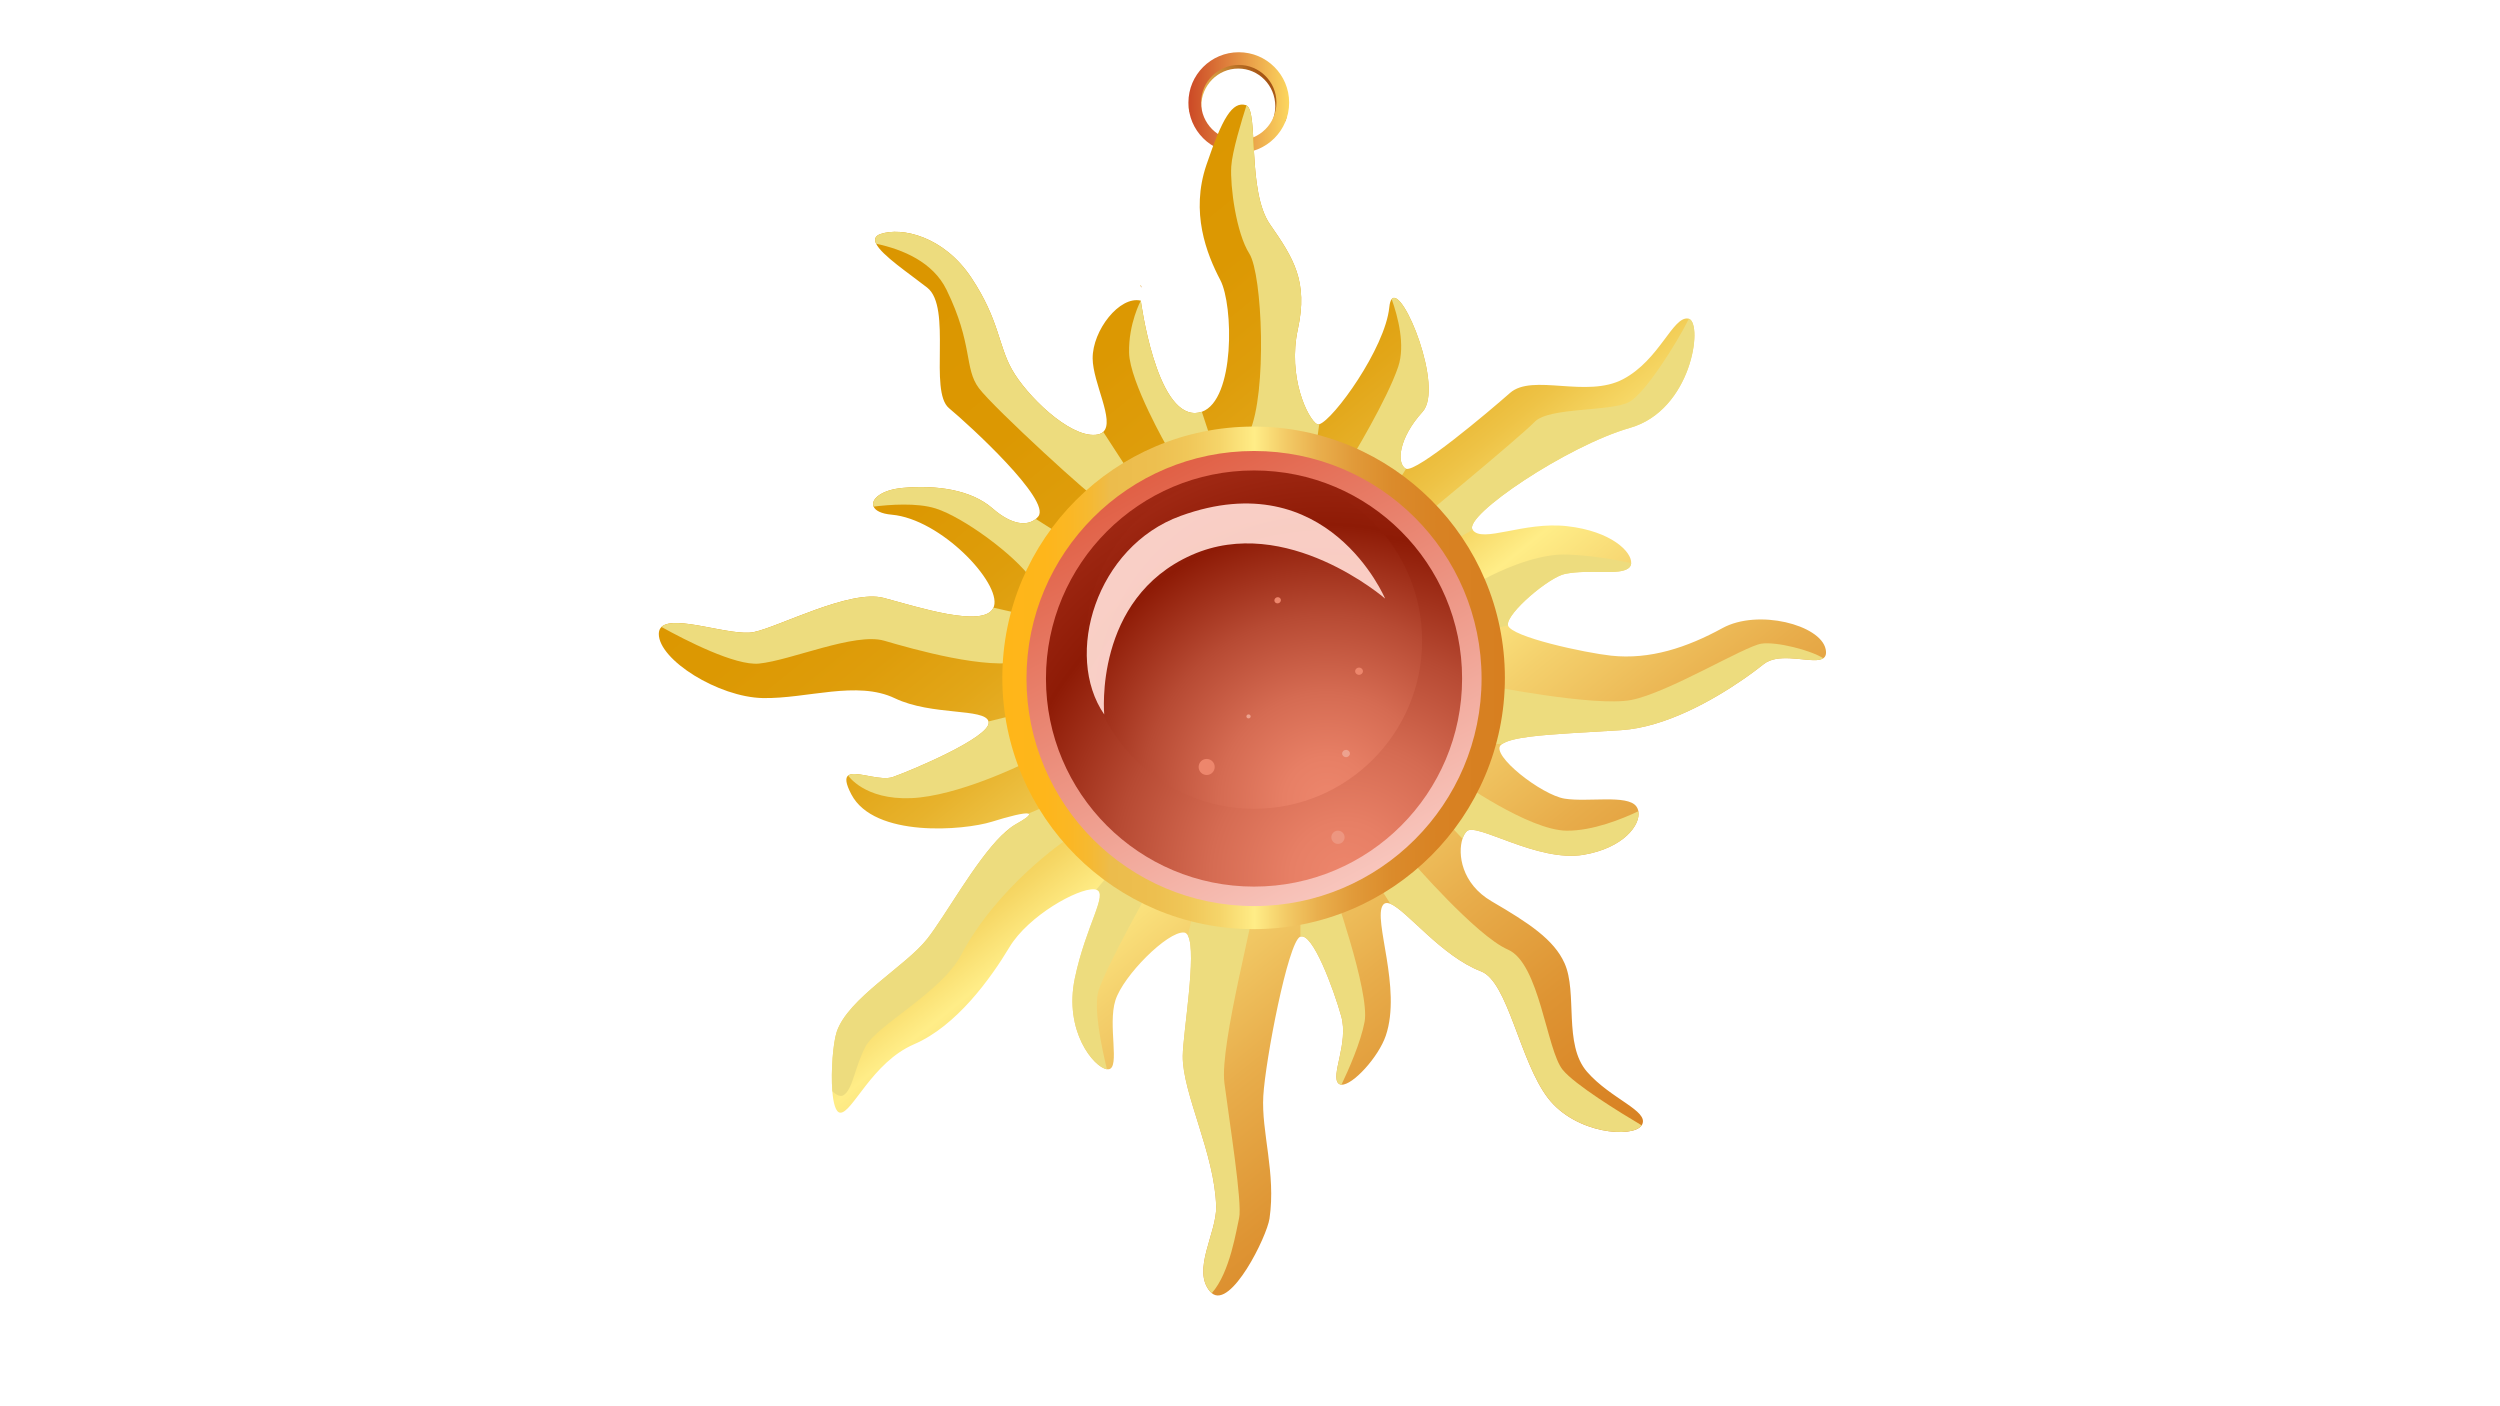 <?xml version="1.0" encoding="utf-8"?>
<!-- Generator: Adobe Illustrator 25.2.1, SVG Export Plug-In . SVG Version: 6.00 Build 0)  -->
<svg version="1.1" id="Layer_1" xmlns="http://www.w3.org/2000/svg" xmlns:xlink="http://www.w3.org/1999/xlink" x="0px" y="0px"
	 viewBox="0 0 1366 768" style="enable-background:new 0 0 1366 768;" xml:space="preserve">
<style type="text/css">
	.st0{fill:url(#SVGID_1_);}
	.st1{fill:url(#SVGID_2_);}
	.st2{fill:url(#SVGID_3_);}
	.st3{fill:#EDDC7E;}
	.st4{fill:url(#SVGID_4_);}
	.st5{fill:#FF2333;}
	.st6{fill:url(#SVGID_5_);}
	.st7{fill:url(#SVGID_6_);}
	.st8{fill:url(#SVGID_7_);}
	.st9{filter:url(#Adobe_OpacityMaskFilter);}
	.st10{filter:url(#Adobe_OpacityMaskFilter_1_);}
	.st11{mask:url(#SVGID_8_);fill:url(#SVGID_9_);}
	.st12{opacity:0.94;fill:url(#SVGID_10_);}
	.st13{fill:#ED866C;}
	.st14{fill:#ED9680;}
	.st15{fill:#EDA28F;}
	.st16{fill:url(#SVGID_11_);}
</style>
<g>
	<linearGradient id="SVGID_1_" gradientUnits="userSpaceOnUse" x1="709.62" y1="28.681" x2="656.247" y2="71.096">
		<stop  offset="0.215" style="stop-color:#8F3400"/>
		<stop  offset="0.375" style="stop-color:#AC5E1A"/>
		<stop  offset="0.575" style="stop-color:#CB8B36"/>
		<stop  offset="0.752" style="stop-color:#E1AC4A"/>
		<stop  offset="0.9" style="stop-color:#EFC057"/>
		<stop  offset="1" style="stop-color:#F4C75B"/>
	</linearGradient>
	<path class="st0" d="M656.72,61.83c-0.22-1.23-0.35-2.5-0.35-3.79c0-11.37,9.05-20.58,20.22-20.58s20.22,9.22,20.22,20.58
		c0,2.64-0.49,5.17-1.39,7.49l6.99,0.67c0.78-2.58,1.21-5.32,1.21-8.16c0-15.2-12.1-27.52-27.03-27.52
		c-14.93,0-27.03,12.32-27.03,27.52c0,1.06,0.06,2.1,0.18,3.12L656.72,61.83z"/>
	<linearGradient id="SVGID_2_" gradientUnits="userSpaceOnUse" x1="649.356" y1="56.06" x2="704.391" y2="56.06">
		<stop  offset="2.700000e-07" style="stop-color:#CC4926"/>
		<stop  offset="1" style="stop-color:#FCD75F"/>
	</linearGradient>
	<path class="st1" d="M676.87,28.54c-15.2,0-27.52,12.32-27.52,27.52s12.32,27.52,27.52,27.52c15.2,0,27.52-12.32,27.52-27.52
		S692.07,28.54,676.87,28.54z M676.87,76.64c-11.37,0-20.58-9.22-20.58-20.58c0-11.37,9.22-20.58,20.58-20.58
		c11.37,0,20.58,9.22,20.58,20.58C697.46,67.43,688.24,76.64,676.87,76.64z"/>
	<linearGradient id="SVGID_3_" gradientUnits="userSpaceOnUse" x1="502.126" y1="156.716" x2="900.424" y2="651.524">
		<stop  offset="7.000000e-08" style="stop-color:#DB9600"/>
		<stop  offset="0.147" style="stop-color:#DC9802"/>
		<stop  offset="0.23" style="stop-color:#DE9D0B"/>
		<stop  offset="0.298" style="stop-color:#E2A618"/>
		<stop  offset="0.356" style="stop-color:#E7B22C"/>
		<stop  offset="0.41" style="stop-color:#EEC346"/>
		<stop  offset="0.458" style="stop-color:#F6D765"/>
		<stop  offset="0.501" style="stop-color:#FFED87"/>
		<stop  offset="0.585" style="stop-color:#F4D06C"/>
		<stop  offset="0.704" style="stop-color:#E8AD4B"/>
		<stop  offset="0.816" style="stop-color:#DE9433"/>
		<stop  offset="0.918" style="stop-color:#D98425"/>
		<stop  offset="1" style="stop-color:#D77F20"/>
	</linearGradient>
	<path class="st2" d="M996.25,359.68c-0.9,0.61-2.18,0.9-3.72,1h-0.02c-7.51,0.43-21.31-3.8-28.85,2.23
		c-2.69,2.15-6.7,5.2-11.68,8.61c-15.99,10.99-41.96,25.85-66.1,27.43c-19.25,1.26-37.26,1.97-49.73,3.55h-0.02
		c-7.53,0.96-13.04,2.25-15.58,4.17h-0.02c-0.17,0.12-0.32,0.25-0.46,0.38c-5.79,5.44,22.23,27.33,34.89,29.34
		c12.65,2.01,34.14-2.35,39.07,4.15c0.6,0.78,0.99,1.7,1.17,2.72c1.38,7.42-8.11,20.11-30.02,23.81
		c-24.9,4.2-58.3-17.75-63.63-12.96c-0.98,0.88-1.83,2.33-2.44,4.18c-2.7,8.25-0.65,24.54,15.97,34.22
		c20.35,11.86,34.02,20.88,39.8,33.82c7.23,16.15-0.76,44.33,12.28,59.3c13.05,14.96,33.91,21.3,30.1,28.85
		c-0.07,0.14-0.15,0.28-0.25,0.41c-4.76,7.07-36.01,4.77-51.15-14.86c-15.43-19.99-21.84-63.65-36.59-69.28
		c-21.59-8.24-40.62-33.33-49.57-36.91c-1.77-0.71-3.15-0.58-4.07,0.71c-5.56,7.77,10.4,45.39,1.57,71.33
		c-4.02,11.82-18.18,27.2-24.22,26.8c-0.61-0.04-1.14-0.24-1.57-0.62c-4.64-4.17,5.61-21.96,1.44-36.82
		c-4.12-14.73-15.66-45.98-22.31-43.44c-0.06,0.02-0.12,0.04-0.18,0.07c-6.62,3.17-18.93,67.31-20.09,86.96
		c-1.16,19.64,7,42.22,3.4,66.96c-1.44,9.89-21.04,49.61-31.56,40.79c-0.28-0.23-0.55-0.5-0.82-0.8
		c-10.29-11.76,3.57-31.98,3.22-46.5c-0.69-28.73-18.49-62.05-18.26-82.3c0.14-12.62,7.75-56.23,2.89-65.66
		c-0.56-1.09-1.29-1.73-2.22-1.8c-8.94-0.69-33.19,23.53-37.46,37.06c-4.27,13.52,2.7,36.9-3.7,37.68
		c-0.28,0.03-0.59,0.03-0.92-0.02c-7.08-1.02-23.62-20.78-17.54-49.75c6.09-29.01,18.47-46.34,11.7-48.4
		c-0.3-0.09-0.65-0.15-1.04-0.18c-8.95-0.68-36.08,14.43-46.4,31.64c-10.32,17.21-29.05,43.13-52.08,53.01
		c-23.03,9.89-33.83,37.8-40.38,37.41c-2.47-0.15-3.78-5.12-4.31-11.75c-0.87-11,0.45-26.57,2.36-32.32
		c6.14-18.47,37.75-35.93,49.52-50.95c9.94-12.69,26.09-42.17,40.61-56.46c1.5-1.47,2.97-2.79,4.43-3.89
		c1.13-0.89,2.26-1.64,3.36-2.26c2.36-1.32,4.08-2.39,5.25-3.23c0.04-0.04,0.08-0.07,0.13-0.09c1.94-1.42,2.28-2.2,1.44-2.47
		c-1.99-0.66-10.64,1.53-19.84,4.41c-15.37,4.82-64.37,8.94-76.87-14.9c-3.16-6.04-3.35-9.01-1.77-10.31l0.02-0.01
		c0.41-0.34,0.96-0.57,1.61-0.68l0.07-0.02c5.14-0.97,16.46,3.73,22.79,1.5c10.2-3.6,52.71-21.5,52.31-29.73
		c-0.01-0.22-0.04-0.42-0.1-0.62c-1.89-7.36-31.01-3.02-51.16-12.66c-20.71-9.9-48,0.34-72.12-0.11
		c-24.24-0.46-56.91-20.87-56.86-35.07c0.01-1.64,0.52-2.88,1.45-3.78c7.08-6.94,38.2,5.34,50.44,2.8
		c13.84-2.86,52.7-23.53,71.02-18.66c17.92,4.75,54.8,16.82,59.94,5.32c0.13-0.26,0.23-0.53,0.31-0.82
		c3.75-12.86-29.01-47.61-55.91-49.99c-5.75-0.51-8.95-2.27-9.88-4.41c-1.72-3.95,4.25-9.19,16.01-10.23
		c18.13-1.61,37.12,0.86,49.02,11.24c10.74,9.36,19,9.56,23.59,5.73c0.5-0.41,0.95-0.87,1.36-1.37c7.19-8.79-37.6-49.89-48.78-59.17
		c-11.17-9.28,1.81-55.11-11.91-65.86c-9.95-7.8-24.8-17.66-27.9-23.97v-0.01c-1.17-2.4-0.65-4.27,2.47-5.33
		c11.36-3.85,34.41,1.03,49.61,24.01s14.58,36.62,22.12,50.05c7.83,13.96,30.99,36.89,45.62,35.7c1.91-0.15,3.29-0.72,4.26-1.63
		c6.45-5.96-5.7-26.79-5.78-40.14c-0.1-15.36,14.75-34.3,26.31-31.57c0,0,8.14,62.25,29.91,61.39c1.21-0.05,2.36-0.27,3.44-0.66
		c18.23-6.47,17.27-58.28,10.12-71.92c-7.58-14.44-16.4-37.01-7.64-62.9c8.77-25.89,14.19-34.82,21.53-32.76
		c0.13,0.04,0.25,0.09,0.37,0.16c6.73,3.47,0.2,46.82,12.86,65.02c12.89,18.54,20.92,31.15,15.23,57.26
		c-5.7,26.11,5.4,48.99,10.46,51.92c0.31,0.18,0.72,0.19,1.21,0.03c7.64-2.25,36.03-41.45,38.29-63.93c0.22-2.21,0.67-3.65,1.3-4.42
		c6.08-7.63,28.7,48.52,16.87,61.55c-13.04,14.36-14.32,28.11-9.24,31.04c0.07,0.04,0.14,0.07,0.23,0.1
		c5.94,1.92,44.7-30.8,56.81-41.45c12.28-10.8,41.75,3.06,61.74-7.5c20-10.55,27.14-34.47,35.58-33.13c0.14,0.02,0.28,0.06,0.41,0.1
		c7.82,2.85,1.54,49.99-32.17,59.61c-34.28,9.77-91.1,48-86.04,55.66c0.02,0.03,0.05,0.07,0.07,0.1c5.2,7.45,27.89-4.72,51.57-2.04
		c24.39,2.75,35.41,14.16,35.03,20.19c-0.07,1.13-0.54,2.06-1.38,2.72c-5.4,4.2-20.72,0.44-34.68,3.16
		c-8.77,1.71-32.07,21.49-31.29,27.9c0.01,0.06,0.02,0.13,0.04,0.19c1.56,6.38,42.41,15.1,56.37,16.6
		c21.18,2.29,41.43-4.44,60.83-15.07c19.39-10.62,53.57-1.77,56.36,11.49C998.08,357.26,997.54,358.81,996.25,359.68z"/>
	<path class="st3" d="M586.37,436.11c-2.04,1.14-3.83,22.73-3.83,22.73s-37.53,25.27-57.44,63.06
		c-10.6,20.12-45.96,38.3-52.09,49.79c-6.13,11.49-6.97,23.76-12.25,26.81c-1.4,0.81-3.67,0-5.97-2.28
		c-0.87-11,0.45-26.57,2.36-32.32c6.14-18.47,37.75-35.93,49.52-50.95c9.94-12.69,26.09-42.17,40.61-56.46
		c2.1-1.52,3.5-2.81,4.43-3.89c1.13-0.89,2.26-1.64,3.36-2.26c2.36-1.32,4.08-2.39,5.25-3.23c0.04-0.04,0.08-0.07,0.13-0.09
		c1.94-1.42,2.28-2.2,1.44-2.47C575.66,438.64,600.58,428.2,586.37,436.11z"/>
	<path class="st3" d="M559.05,417.39c0,0-35.74,17.7-61.27,18.72c-25.53,1.03-34.37-12.36-34.37-12.36l0.02-0.01l1.61-0.68
		l0.07-0.02c5.14-0.97,16.46,3.73,22.79,1.5c10.2-3.6,52.71-21.5,52.31-29.73c-0.01-0.22-0.04-0.42-0.1-0.62l11.11-2.74
		L559.05,417.39z"/>
	<path class="st3" d="M559.05,361.22c-19.4,5.11-59.91-6.47-75.91-11.13c-16-4.66-51.07,10.79-68.43,12.49
		c-12.93,1.27-40.21-12.76-53.29-20.01c7.08-6.94,38.2,5.34,50.44,2.8c13.84-2.86,52.7-23.53,71.02-18.66
		c17.92,4.75,54.8,16.82,59.94,5.32l28.15,6.38C570.97,338.41,578.46,356.11,559.05,361.22z"/>
	<path class="st3" d="M584.25,306.07c0,0-11.24,23.83-20.43,10.55c-9.19-13.27-37.45-34.04-52.59-38.8
		c-10.24-3.23-25.26-2.09-33.89-1.01c-1.72-3.95,4.25-9.19,16.01-10.23c18.13-1.61,37.12,0.86,49.02,11.24
		c10.74,9.36,19,9.56,23.59,5.73l13.52,8.56L584.25,306.07z"/>
	<path class="st3" d="M616.93,257.73c0,0-15.66,13.96-16.68,15.32c-1.03,1.36-57.2-50.04-65.37-60.94
		c-8.17-10.89-3.06-23.83-17.7-53.78c-7.42-15.2-23.96-22.07-38.45-25.15v-0.01c-1.17-2.4-0.65-4.27,2.47-5.33
		c11.36-3.85,34.41,1.03,49.61,24.01s14.58,36.62,22.12,50.05c7.83,13.96,30.99,36.89,45.62,35.7c1.91-0.15,3.29-0.72,4.26-1.63
		L616.93,257.73z"/>
	<path class="st3" d="M662.2,241.73l-24.17,3.06c0,0-20.76-36.08-21.1-52.07c-0.34-15.98,6.41-28.46,6.41-28.46
		s8.14,62.25,29.91,61.39c1.21-0.05,2.36-0.27,3.44-0.66L662.2,241.73z"/>
	<path class="st3" d="M720.83,231.8l-2.12,15.04l-36.08-10.56c9.83-21.46,7.15-86.46,0-97.7c-7.15-11.23-10.56-36.76-9.87-47.66
		c0.5-8.05,5.66-25.05,8.31-33.35c6.73,3.47,0.2,46.82,12.86,65.02c12.89,18.54,20.92,31.15,15.23,57.26
		c-5.7,26.11,5.4,48.99,10.46,51.92C719.93,231.95,720.34,231.96,720.83,231.8z"/>
	<path class="st3" d="M777.29,225c-13.04,14.36-14.32,28.11-9.24,31.04c0.07,0.04,0.14,0.07,0.23,0.1l-7.35,11.8l-22.81-17.02
		c0,0,19.74-32.34,25.87-50.57c3.94-11.72-0.15-27.28-3.57-36.9C766.5,155.82,789.12,211.97,777.29,225z"/>
	<path class="st3" d="M891.28,307.68c-0.07,1.13-0.54,2.06-1.38,2.72c-5.4,4.2-20.72,0.44-34.68,3.16
		c-8.77,1.71-32.07,21.49-31.29,27.9c0.01,0.06,0.02,0.13,0.04,0.19l-14.02,3.57l-10.03-22.49c0,0,31.81-20.74,56.67-19.72
		C869.85,303.55,882.43,305.75,891.28,307.68z"/>
	<path class="st3" d="M890.65,233.77c-34.28,9.77-91.1,48-86.04,55.66c0.02,0.03,0.05,0.07,0.07,0.1l-24.35,13.44l-8.85-15.48
		c0,0,59.23-48.82,67.06-56.99c7.83-8.17,41.88-5.45,51.75-10.9c8.53-4.7,25.46-31.28,32.53-45.44
		C930.64,177.01,924.36,224.15,890.65,233.77z"/>
	<path class="st3" d="M996.25,359.68c-0.9,0.61-2.18,0.9-3.72,1h-0.02c-7.51,0.43-21.31-3.8-28.85,2.23
		c-2.69,2.15-6.7,5.2-11.68,8.61c-15.99,10.99-41.96,25.85-66.1,27.43c-19.25,1.26-37.26,1.97-49.73,3.55h-0.02
		c-7.53,0.96-13.04,2.25-15.58,4.17h-0.02l-18.75-1.53l8.85-30.98c0,0,60.59,12.21,80.68,8.31c20.08-3.89,61.96-29.42,71.15-30.78
		C970.85,350.45,989.81,355.44,996.25,359.68z"/>
	<path class="st3" d="M865.18,467.07c-24.9,4.2-58.3-17.75-63.63-12.96c-0.98,0.88-1.83,2.33-2.44,4.18l-20.92-22.12l18.34-10
		c0,0,38.61,27.44,59.37,27.71c14.32,0.19,30.58-6.47,39.3-10.62C896.58,450.68,887.09,463.37,865.18,467.07z"/>
	<path class="st3" d="M897.01,614.89c-4.76,7.07-36.01,4.77-51.15-14.86c-15.43-19.99-21.84-63.65-36.59-69.28
		c-21.59-8.24-40.62-33.33-49.57-36.91l-8.31-13.01l19.07-11.35c0,0,36.08,41.87,53.44,49.36c17.37,7.49,21.11,54.81,29.96,65.7
		C860.44,592.64,884.9,607.7,897.01,614.89z"/>
	<path class="st3" d="M604.84,584.24c-7.08-1.02-23.62-20.78-17.54-49.75c6.09-29.01,18.47-46.34,11.7-48.4l12.66-15.07l17.52,13.09
		c0,0-24.85,43.92-28.93,57.2C597.38,550.63,601.9,572.22,604.84,584.24z"/>
	<path class="st3" d="M745.61,558.33c-2.11,11.22-8.71,26.12-12.63,34.35c-0.61-0.04-1.14-0.24-1.57-0.62
		c-4.64-4.17,5.61-21.96,1.44-36.82c-4.12-14.73-15.66-45.98-22.31-43.44v-25.3l16.92-3.75
		C727.46,482.75,748.67,541.99,745.61,558.33z"/>
	<path class="st3" d="M669.01,591.69c2.72,21.1,9.94,66.04,8.03,73.87c-1.42,5.87-4.85,29.74-14.93,41.02
		c-0.28-0.23-0.55-0.5-0.82-0.8c-10.29-11.76,3.57-31.98,3.22-46.5c-0.69-28.73-18.49-62.05-18.26-82.3
		c0.14-12.62,7.75-56.23,2.89-65.66l5.91-28.57l30.15,9.87C687.07,495.07,666.29,570.58,669.01,591.69z"/>
	<linearGradient id="SVGID_4_" gradientUnits="userSpaceOnUse" x1="547.671" y1="370.377" x2="822.262" y2="370.377">
		<stop  offset="0" style="stop-color:#FFB619"/>
		<stop  offset="0.085" style="stop-color:#FEB61B"/>
		<stop  offset="0.133" style="stop-color:#FBB724"/>
		<stop  offset="0.172" style="stop-color:#F6B931"/>
		<stop  offset="0.206" style="stop-color:#EFBB45"/>
		<stop  offset="0.215" style="stop-color:#ECBC4C"/>
		<stop  offset="0.303" style="stop-color:#EDBF4F"/>
		<stop  offset="0.37" style="stop-color:#F0C759"/>
		<stop  offset="0.431" style="stop-color:#F5D469"/>
		<stop  offset="0.487" style="stop-color:#FDE780"/>
		<stop  offset="0.501" style="stop-color:#FFED87"/>
		<stop  offset="0.502" style="stop-color:#FFED87"/>
		<stop  offset="0.563" style="stop-color:#F3CB67"/>
		<stop  offset="0.628" style="stop-color:#E9AF4D"/>
		<stop  offset="0.699" style="stop-color:#E19A39"/>
		<stop  offset="0.776" style="stop-color:#DB8B2B"/>
		<stop  offset="0.867" style="stop-color:#D88223"/>
		<stop  offset="1" style="stop-color:#D77F20"/>
	</linearGradient>
	<circle class="st4" cx="684.97" cy="370.38" r="137.3"/>
	<circle class="st5" cx="684.97" cy="370.38" r="110.45"/>
	<g>
		<linearGradient id="SVGID_5_" gradientUnits="userSpaceOnUse" x1="623.638" y1="254.465" x2="748.504" y2="490.322">
			<stop  offset="0" style="stop-color:#E05D42"/>
			<stop  offset="1" style="stop-color:#F9CAC2"/>
		</linearGradient>
		<circle class="st6" cx="685.2" cy="370.75" r="124.33"/>
		
			<radialGradient id="SVGID_6_" cx="619.099" cy="225.457" r="398.276" gradientTransform="matrix(0.697 0 0 0.697 303.072 321.881)" gradientUnits="userSpaceOnUse">
			<stop  offset="0" style="stop-color:#ED866C"/>
			<stop  offset="0.106" style="stop-color:#E77F65"/>
			<stop  offset="0.264" style="stop-color:#D56B52"/>
			<stop  offset="0.454" style="stop-color:#B74A33"/>
			<stop  offset="0.667" style="stop-color:#8F1C07"/>
			<stop  offset="0.672" style="stop-color:#8E1B06"/>
			<stop  offset="0.863" style="stop-color:#A22A15"/>
			<stop  offset="0.994" style="stop-color:#A9301B"/>
		</radialGradient>
		<circle class="st7" cx="685.2" cy="370.75" r="113.69"/>
		
			<radialGradient id="SVGID_7_" cx="587.088" cy="238.256" r="398.271" gradientTransform="matrix(0.563 0 0 0.563 394.529 303.404)" gradientUnits="userSpaceOnUse">
			<stop  offset="0" style="stop-color:#ED866C"/>
			<stop  offset="0.106" style="stop-color:#E77F65"/>
			<stop  offset="0.264" style="stop-color:#D56B52"/>
			<stop  offset="0.454" style="stop-color:#B74A33"/>
			<stop  offset="0.667" style="stop-color:#8F1C07"/>
			<stop  offset="0.672" style="stop-color:#8E1B06"/>
			<stop  offset="0.863" style="stop-color:#A22A15"/>
			<stop  offset="0.994" style="stop-color:#A9301B"/>
		</radialGradient>
		<circle class="st8" cx="685.2" cy="350.09" r="91.83"/>
		<defs>
			<filter id="Adobe_OpacityMaskFilter" filterUnits="userSpaceOnUse" x="593.8" y="275.1" width="163.01" height="115.29">
				<feFlood  style="flood-color:white;flood-opacity:1" result="back"/>
				<feBlend  in="SourceGraphic" in2="back" mode="normal"/>
			</filter>
		</defs>
		<mask maskUnits="userSpaceOnUse" x="593.8" y="275.1" width="163.01" height="115.29" id="SVGID_8_">
			<g class="st9">
				<defs>
					<filter id="Adobe_OpacityMaskFilter_1_" filterUnits="userSpaceOnUse" x="593.8" y="275.1" width="163.01" height="115.29">
						<feFlood  style="flood-color:white;flood-opacity:1" result="back"/>
						<feBlend  in="SourceGraphic" in2="back" mode="normal"/>
					</filter>
				</defs>
				<mask maskUnits="userSpaceOnUse" x="593.8" y="275.1" width="163.01" height="115.29" id="SVGID_8_">
					<g class="st10">
					</g>
				</mask>
				
					<radialGradient id="SVGID_9_" cx="594.59" cy="90.656" r="206.911" gradientTransform="matrix(0.697 0 0 0.697 303.072 321.881)" gradientUnits="userSpaceOnUse">
					<stop  offset="4.100000e-07" style="stop-color:#4D4D4D"/>
					<stop  offset="0.988" style="stop-color:#FFFFFF"/>
				</radialGradient>
				<path class="st11" d="M756.81,327.06c0,0-31.25-74.34-111.7-45.18c-46.2,16.74-64.03,76.13-41.76,108.51
					c0,0-5.95-63.33,47.81-87.15C702.88,280.31,756.81,327.06,756.81,327.06z"/>
			</g>
		</mask>
		
			<radialGradient id="SVGID_10_" cx="594.59" cy="90.656" r="206.911" gradientTransform="matrix(0.697 0 0 0.697 303.072 321.881)" gradientUnits="userSpaceOnUse">
			<stop  offset="4.100000e-07" style="stop-color:#FFD2C9"/>
			<stop  offset="0.988" style="stop-color:#FFDBD3"/>
		</radialGradient>
		<path class="st12" d="M756.81,327.06c0,0-31.25-74.34-111.7-45.18c-46.2,16.74-64.03,76.13-41.76,108.51
			c0,0-5.95-63.33,47.81-87.15C702.88,280.31,756.81,327.06,756.81,327.06z"/>
		<path class="st13" d="M663.72,419.07c0,2.42-1.96,4.39-4.39,4.39c-2.42,0-4.39-1.96-4.39-4.39c0-2.42,1.96-4.39,4.39-4.39
			C661.76,414.69,663.72,416.65,663.72,419.07z"/>
		<path class="st14" d="M734.69,457.49c0,2-1.62,3.62-3.62,3.62c-2,0-3.62-1.62-3.62-3.62c0-2,1.62-3.62,3.62-3.62
			C733.08,453.88,734.69,455.5,734.69,457.49z"/>
		<path class="st13" d="M744.71,366.75c0,1.1-0.96,1.99-2.13,1.99c-1.18,0-2.13-0.89-2.13-1.99c0-1.1,0.96-1.99,2.13-1.99
			C743.76,364.76,744.71,365.65,744.71,366.75z"/>
		<path class="st13" d="M699.77,327.31c0.35,0.86-0.1,1.86-1.02,2.24s-1.95-0.01-2.31-0.86c-0.35-0.86,0.1-1.86,1.02-2.24
			C698.38,326.07,699.41,326.45,699.77,327.31z"/>
		<path class="st15" d="M737.6,411.72c0,1.1-0.96,1.99-2.13,1.99c-1.18,0-2.13-0.89-2.13-1.99c0-1.1,0.96-1.99,2.13-1.99
			C736.64,409.73,737.6,410.62,737.6,411.72z"/>
		<path class="st15" d="M683.37,391.44c0,0.6-0.53,1.1-1.17,1.1s-1.17-0.49-1.17-1.1c0-0.6,0.53-1.1,1.17-1.1
			S683.37,390.84,683.37,391.44z"/>
	</g>
	<linearGradient id="SVGID_11_" gradientUnits="userSpaceOnUse" x1="623.05" y1="156.547" x2="623.7" y2="156.547">
		<stop  offset="7.000000e-08" style="stop-color:#DB9600"/>
		<stop  offset="0.147" style="stop-color:#DC9802"/>
		<stop  offset="0.23" style="stop-color:#DE9D0B"/>
		<stop  offset="0.298" style="stop-color:#E2A618"/>
		<stop  offset="0.356" style="stop-color:#E7B22C"/>
		<stop  offset="0.41" style="stop-color:#EEC346"/>
		<stop  offset="0.458" style="stop-color:#F6D765"/>
		<stop  offset="0.501" style="stop-color:#FFED87"/>
		<stop  offset="0.502" style="stop-color:#FFED87"/>
		<stop  offset="0.563" style="stop-color:#F3CB67"/>
		<stop  offset="0.628" style="stop-color:#E9AF4D"/>
		<stop  offset="0.699" style="stop-color:#E19A39"/>
		<stop  offset="0.776" style="stop-color:#DB8B2B"/>
		<stop  offset="0.867" style="stop-color:#D88223"/>
		<stop  offset="1" style="stop-color:#D77F20"/>
	</linearGradient>
	<path class="st16" d="M623.7,157.2l-0.65-1.26C623.43,155.75,623.62,156.3,623.7,157.2z"/>
</g>
</svg>
